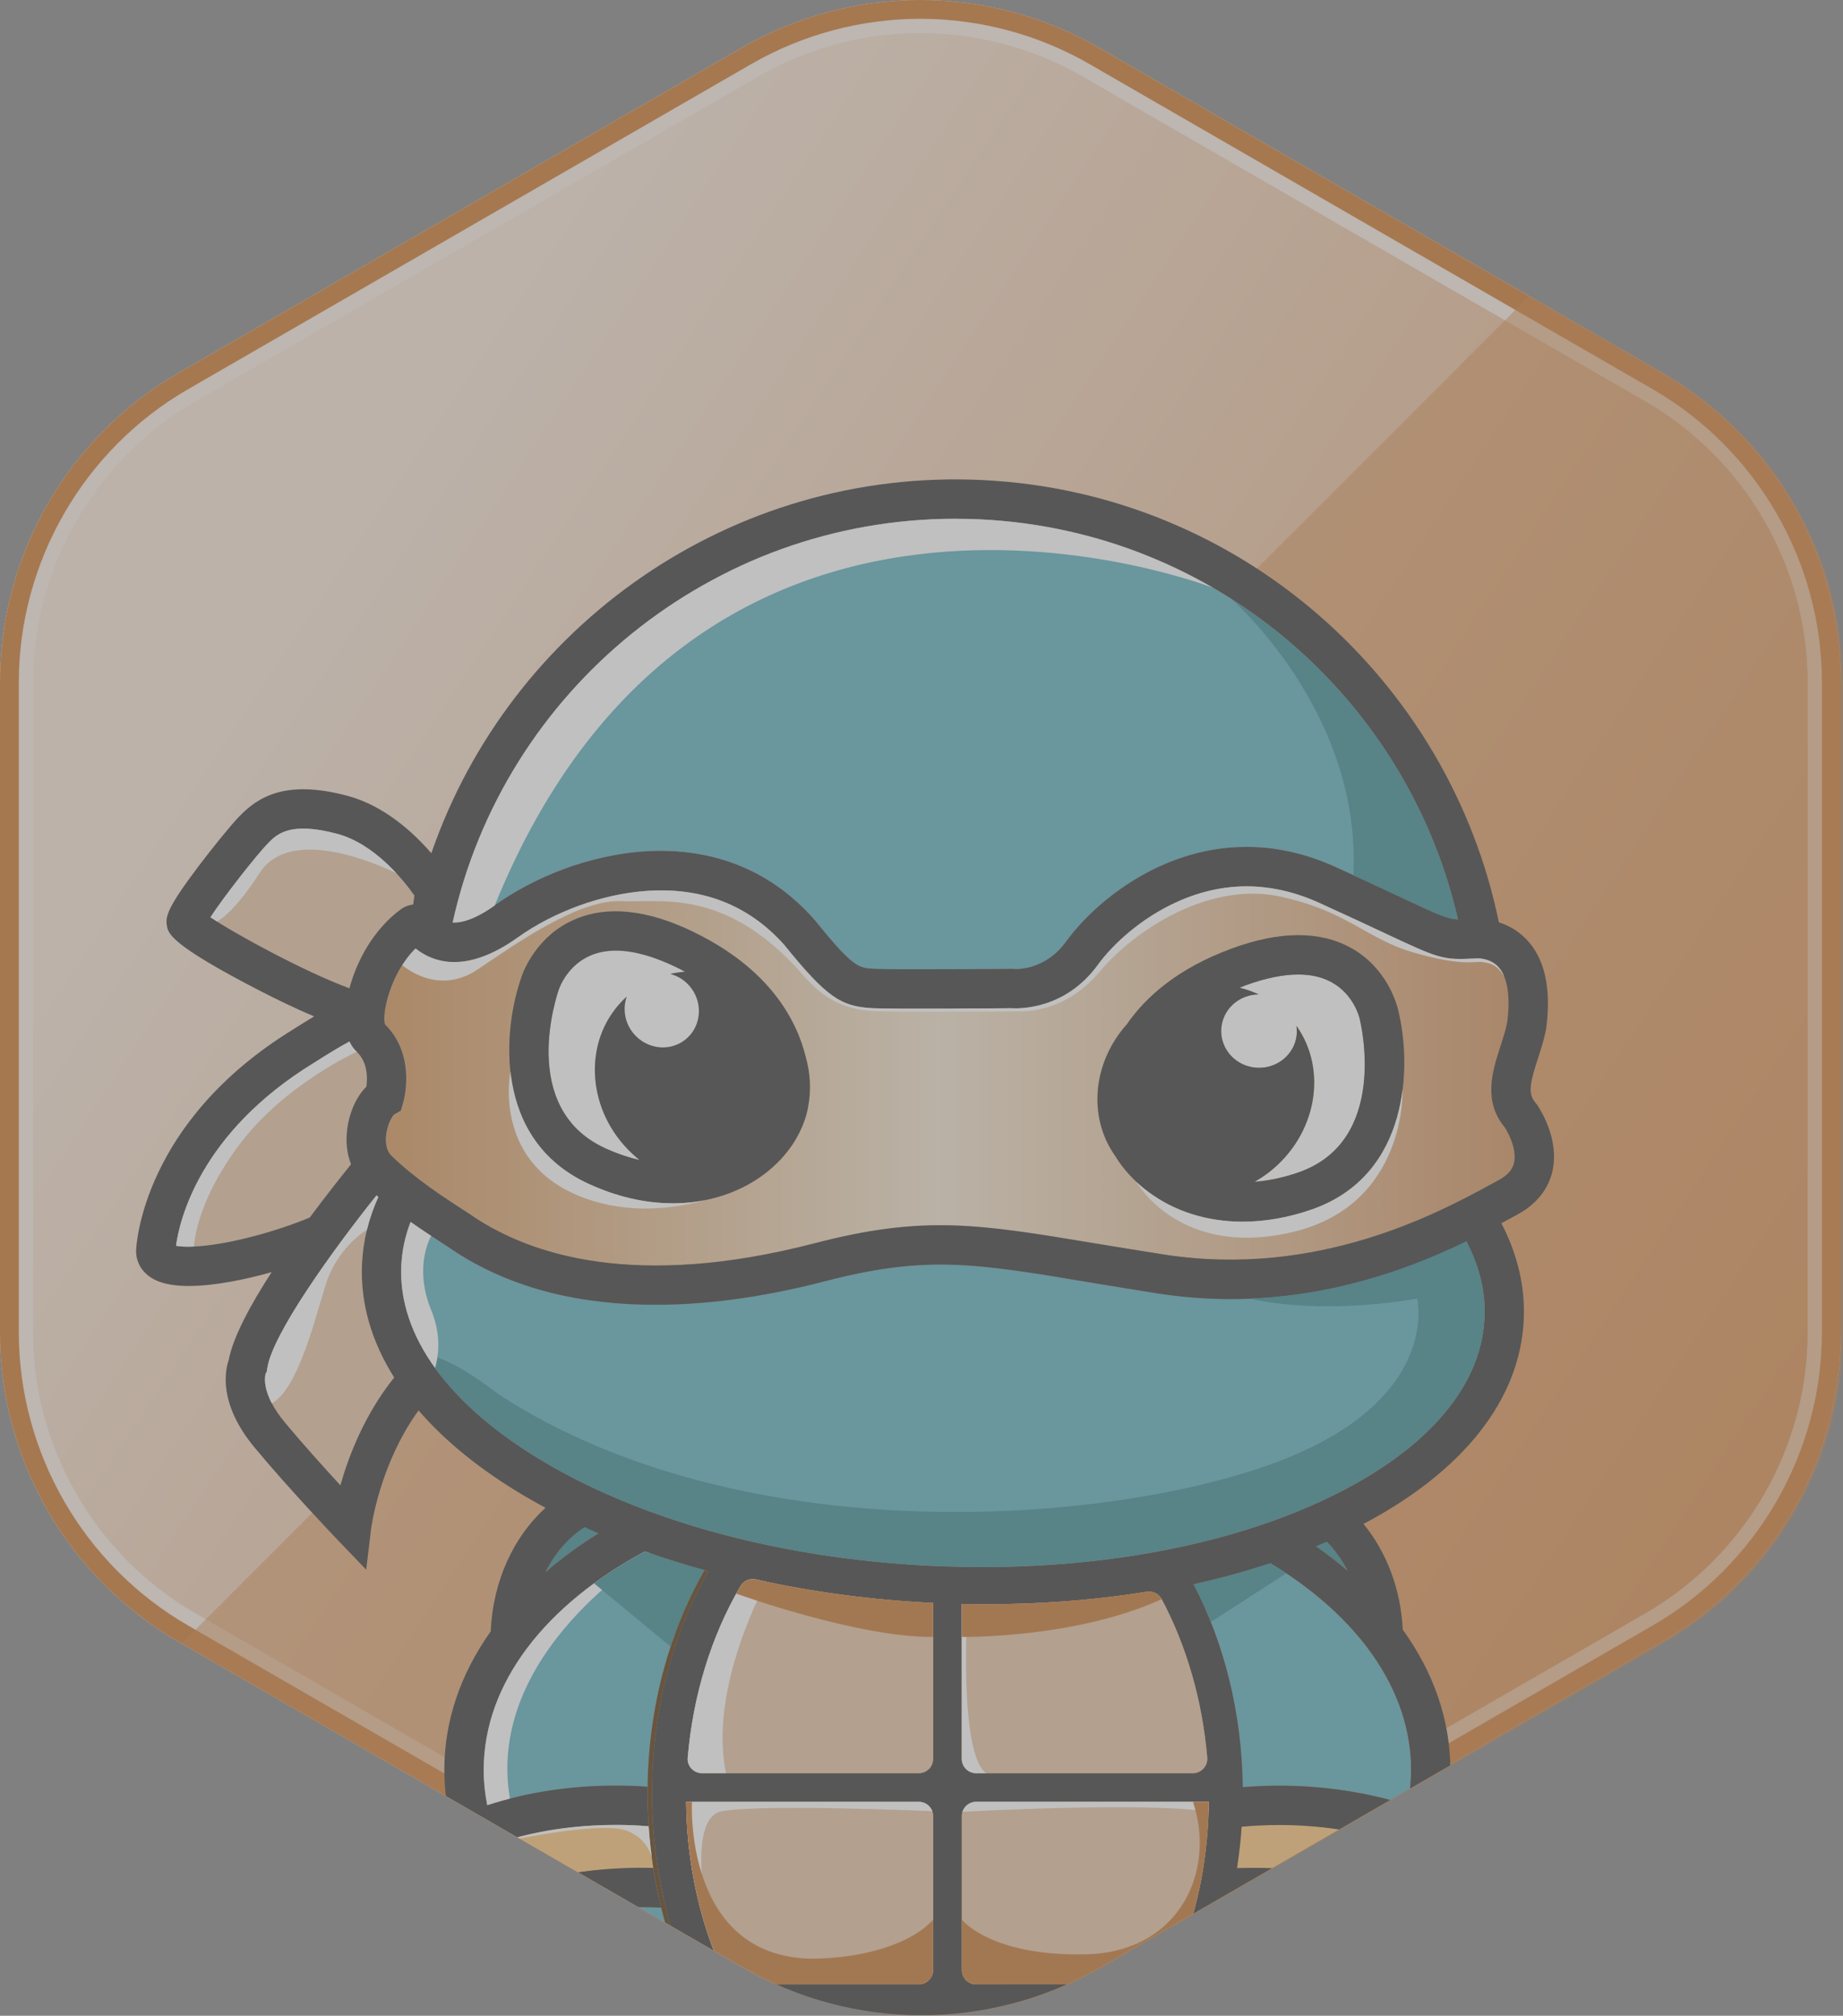 <?xml version="1.0" encoding="UTF-8"?>
<svg id="Layer_13" data-name="Layer 13" xmlns="http://www.w3.org/2000/svg" xmlns:xlink="http://www.w3.org/1999/xlink" viewBox="0 0 391.76 428.53">
  <rect x="0" y="0" width="391.76" height="428.53" fill="#808080" stroke="none"/>
  <defs>
    <style>
      .cls-1 {
        clip-path: url(#clippath);
      }

      .cls-2 {
        fill: none;
      }

      .cls-2, .cls-3, .cls-4, .cls-5, .cls-6, .cls-7, .cls-8, .cls-9, .cls-10, .cls-11, .cls-12, .cls-13, .cls-14, .cls-15, .cls-16, .cls-17, .cls-18, .cls-19, .cls-20, .cls-21, .cls-22 {
        stroke-width: 0px;
      }

      .cls-3 {
        fill: url(#linear-gradient);
      }

      .cls-23 {
        clip-path: url(#clippath-1);
      }

      .cls-24 {
        clip-path: url(#clippath-4);
      }

      .cls-25 {
        clip-path: url(#clippath-3);
      }

      .cls-26 {
        clip-path: url(#clippath-2);
      }

      .cls-27 {
        clip-path: url(#clippath-7);
      }

      .cls-28 {
        clip-path: url(#clippath-8);
      }

      .cls-29 {
        clip-path: url(#clippath-6);
      }

      .cls-30 {
        clip-path: url(#clippath-5);
      }

      .cls-31 {
        clip-path: url(#clippath-9);
      }

      .cls-32 {
        clip-path: url(#clippath-20);
      }

      .cls-33 {
        clip-path: url(#clippath-21);
      }

      .cls-34 {
        clip-path: url(#clippath-23);
      }

      .cls-35 {
        clip-path: url(#clippath-22);
      }

      .cls-36 {
        clip-path: url(#clippath-14);
      }

      .cls-37 {
        clip-path: url(#clippath-13);
      }

      .cls-38 {
        clip-path: url(#clippath-12);
      }

      .cls-39 {
        clip-path: url(#clippath-10);
      }

      .cls-40 {
        clip-path: url(#clippath-15);
      }

      .cls-41 {
        clip-path: url(#clippath-17);
      }

      .cls-42 {
        clip-path: url(#clippath-16);
      }

      .cls-43 {
        clip-path: url(#clippath-19);
      }

      .cls-44 {
        clip-path: url(#clippath-11);
      }

      .cls-45 {
        clip-path: url(#clippath-18);
      }

      .cls-4 {
        fill: #d27e33;
        opacity: .48;
      }

      .cls-46 {
        opacity: .5;
      }

      .cls-5 {
        fill: url(#linear-gradient-2);
      }

      .cls-6 {
        fill: #f7e3d2;
      }

      .cls-7 {
        fill: #f6f7fd;
      }

      .cls-8 {
        fill: #f9ece1;
      }

      .cls-9 {
        fill: #4f2900;
      }

      .cls-10 {
        fill: #2d2d2d;
      }

      .cls-11 {
        fill: #54acbb;
      }

      .cls-12 {
        fill: #ca7324;
      }

      .cls-13 {
        fill: #cb701f;
      }

      .cls-14 {
        fill: #aa5917;
      }

      .cls-15 {
        fill: #af5c17;
      }

      .cls-16 {
        fill: #c37025;
      }

      .cls-17 {
        fill: #2f858e;
      }

      .cls-18 {
        fill: #fec272;
      }

      .cls-19 {
        fill: #fff;
      }

      .cls-20 {
        fill: #eec19c;
      }

      .cls-21 {
        fill: #e5bf9d;
      }

      .cls-22 {
        fill: #fcf1e8;
      }
    </style>
    <linearGradient id="linear-gradient" x1="62.09" y1="125.49" x2="382.7" y2="338.33" gradientUnits="userSpaceOnUse">
      <stop offset=".01" stop-color="#f7e3d2"/>
      <stop offset="1" stop-color="#dd9050"/>
    </linearGradient>
    <clipPath id="clippath">
      <path class="cls-2" d="M391.52,283.34v-138.16c0-27.15-14.48-52.24-38-65.81L233.88,10.29c-23.51-13.58-52.48-13.58-75.99,0L38.24,79.37C14.72,92.95.24,118.04.24,145.19v138.16c0,27.15,14.48,52.24,38,65.81l119.65,69.08c23.51,13.58,52.48,13.58,75.99,0l119.65-69.08c23.51-13.58,38-38.66,38-65.81Z"/>
    </clipPath>
    <linearGradient id="linear-gradient-2" x1="81.7" y1="228.73" x2="321.98" y2="228.73" gradientUnits="userSpaceOnUse">
      <stop offset="0" stop-color="#d5904f"/>
      <stop offset=".49" stop-color="#f3e3cb"/>
      <stop offset="1" stop-color="#d28d53"/>
    </linearGradient>
    <clipPath id="clippath-1">
      <path class="cls-2" d="M105.16,192.49c16.03-11.45,47.31-20.15,67.78,2.83l.13.15c8.36,10.3,9.4,10.35,12.85,10.51,4.94.22,28.8,0,29.04,0h.26s.26.03.26.03c.22.02,6.54.52,11.12-5.81,7.9-10.9,30.06-28.24,57.33-15.84,6.03,2.74,10.62,4.89,13.97,6.46,7.49,3.51,9.58,4.49,12.01,4.66-10.65-46.66-51.31-82.58-101.39-85.05-1.82-.09-3.63-.13-5.44-.13-51.74,0-95.94,36.39-106.87,85.83,3.01.18,6.64-1.97,8.95-3.63Z"/>
    </clipPath>
    <clipPath id="clippath-2">
      <path class="cls-2" d="M318.94,222.49c.59-1.81,1.14-3.52,1.46-5.19.72-5.68.02-9.78-2.02-11.86-1.82-1.85-4.45-1.7-4.47-1.7l-.22.02c-7.05.38-7.74.06-19.34-5.38-3.52-1.65-7.89-3.7-13.87-6.42-10.09-4.59-20.19-4.7-30.03-.33-7.94,3.52-14.02,9.27-17.06,13.47-6.89,9.5-16.57,9.37-18.52,9.24-2.41.02-24.32.22-29.31,0-6.92-.31-9.94-2.46-18.91-13.52-7.59-8.48-17.52-12.31-29.52-11.39-9.3.71-19.43,4.4-27.08,9.87-11.18,7.99-18.23,5.16-21.71,2.34-5.38,5.33-7.14,13.83-6.5,16.12,6.78,6.7,3.97,16.36,3.85,16.78l-.48,1.61-1.41.8c-.45.38-1.58,2.28-1.74,4.78-.06.98,0,2.79,1.09,3.89,4.76,4.76,11.56,9.15,15.21,11.51,1.03.67,1.79,1.16,2.33,1.54,11.99,8.06,34.29,15.56,72.5,5.64,23.21-6.02,34.64-4.12,59.68.04,4.28.71,9.13,1.52,14.47,2.35,32.8,5.13,58.64-8.95,69.68-14.96l1.56-.85c1.84-.99,2.91-2.18,3.26-3.64.67-2.76-1.1-6.26-1.95-7.55-4.69-5.65-2.61-12.04-.94-17.2ZM171.75,235.5c-.03.17-.07.34-.1.51-.03.11-.06.23-.08.34-.14.57-.3,1.14-.49,1.7-.01.04-.02.07-.04.11-.09.26-.19.52-.29.78-.05.12-.09.24-.14.35-.1.25-.21.51-.33.76-.04.08-.07.16-.11.24-2.05,4.37-5.63,8.27-10.33,11.07-4.99,2.97-10.72,4.45-16.76,4.45s-11.96-1.39-17.99-4.16c-20.4-9.39-18.18-32.98-14.15-44.18.36-1.05,3.2-8.57,11.26-12.03,6.92-2.97,15.38-2.09,25.15,2.62,16.38,7.91,22.01,18.88,23.89,26.47,1.06,3.62,1.23,7.39.51,10.96ZM278.73,257.16c-4.95,1.71-9.87,2.56-14.58,2.56-7.44,0-14.35-2.11-19.97-6.26-2.98-2.19-5.39-4.84-7.15-7.72-5.9-8.34-4.7-19.95,2.47-27.95,4-5.79,10.78-11.9,22.33-16.14,10.18-3.73,18.68-3.78,25.28-.14,7.69,4.24,9.77,12,10.03,13.08,2.91,11.54,2.81,35.24-18.42,42.58Z"/>
    </clipPath>
    <clipPath id="clippath-3">
      <path class="cls-2" d="M318.94,222.49c.59-1.81,1.14-3.52,1.46-5.19.72-5.68.02-9.78-2.02-11.86-1.82-1.85-4.45-1.7-4.47-1.7l-.22.02c-7.05.38-7.74.06-19.34-5.38-3.52-1.65-7.89-3.7-13.87-6.42-10.09-4.59-20.19-4.7-30.03-.33-7.94,3.52-14.02,9.27-17.06,13.47-6.89,9.5-16.57,9.37-18.52,9.24-2.41.02-24.32.22-29.31,0-6.92-.31-9.94-2.46-18.91-13.52-7.59-8.48-17.52-12.31-29.52-11.39-9.3.71-19.43,4.4-27.08,9.87-11.18,7.99-18.23,5.16-21.71,2.34-5.38,5.33-7.14,13.83-6.5,16.12,6.78,6.7,3.97,16.36,3.85,16.78l-.48,1.61-1.41.8c-.45.38-1.58,2.28-1.74,4.78-.06.98,0,2.79,1.09,3.89,4.76,4.76,11.56,9.15,15.21,11.51,1.03.67,1.79,1.16,2.33,1.54,11.99,8.06,34.29,15.56,72.5,5.64,23.21-6.02,34.64-4.12,59.68.04,4.28.71,9.13,1.52,14.47,2.35,32.8,5.13,58.64-8.95,69.68-14.96l1.56-.85c1.84-.99,2.91-2.18,3.26-3.64.67-2.76-1.1-6.26-1.95-7.55-4.69-5.65-2.61-12.04-.94-17.2ZM171.75,235.5c-.03.17-.07.34-.1.51-.03.11-.06.23-.08.34-.14.57-.3,1.14-.49,1.7-.01.04-.02.07-.04.11-.09.26-.19.52-.29.78-.05.12-.09.24-.14.35-.1.25-.21.51-.33.76-.04.08-.07.16-.11.24-2.05,4.37-5.63,8.27-10.33,11.07-4.99,2.97-10.72,4.45-16.76,4.45s-11.96-1.39-17.99-4.16c-20.4-9.39-18.18-32.98-14.15-44.18.36-1.05,3.2-8.57,11.26-12.03,6.92-2.97,15.38-2.09,25.15,2.62,16.38,7.91,22.01,18.88,23.89,26.47,1.06,3.62,1.23,7.39.51,10.96ZM278.73,257.16c-4.95,1.71-9.87,2.56-14.58,2.56-7.44,0-14.35-2.11-19.97-6.26-2.98-2.19-5.39-4.84-7.15-7.72-5.9-8.34-4.7-19.95,2.47-27.95,4-5.79,10.78-11.9,22.33-16.14,10.18-3.73,18.68-3.78,25.28-.14,7.69,4.24,9.77,12,10.03,13.08,2.91,11.54,2.81,35.24-18.42,42.58Z"/>
    </clipPath>
    <clipPath id="clippath-4">
      <path class="cls-2" d="M318.94,222.49c.59-1.81,1.14-3.52,1.46-5.19.72-5.68.02-9.78-2.02-11.86-1.82-1.85-4.45-1.7-4.47-1.7l-.22.02c-7.05.38-7.74.06-19.34-5.38-3.52-1.65-7.89-3.7-13.87-6.42-10.09-4.59-20.19-4.7-30.03-.33-7.94,3.52-14.02,9.27-17.06,13.47-6.89,9.5-16.57,9.37-18.52,9.24-2.41.02-24.32.22-29.31,0-6.92-.31-9.94-2.46-18.91-13.52-7.59-8.48-17.52-12.31-29.52-11.39-9.3.71-19.43,4.4-27.08,9.87-11.18,7.99-18.23,5.16-21.71,2.34-5.38,5.33-7.14,13.83-6.5,16.12,6.78,6.7,3.97,16.36,3.85,16.78l-.48,1.61-1.41.8c-.45.38-1.58,2.28-1.74,4.78-.06.98,0,2.79,1.09,3.89,4.76,4.76,11.56,9.15,15.21,11.51,1.03.67,1.79,1.16,2.33,1.54,11.99,8.06,34.29,15.56,72.5,5.64,23.21-6.02,34.64-4.12,59.68.04,4.28.71,9.13,1.52,14.47,2.35,32.8,5.13,58.64-8.95,69.68-14.96l1.56-.85c1.84-.99,2.91-2.18,3.26-3.64.67-2.76-1.1-6.26-1.95-7.55-4.69-5.65-2.61-12.04-.94-17.2ZM171.75,235.5c-.03.17-.07.34-.1.51-.03.11-.06.23-.08.34-.14.57-.3,1.14-.49,1.7-.01.04-.02.07-.04.11-.09.26-.19.52-.29.78-.05.12-.09.24-.14.35-.1.25-.21.51-.33.76-.04.08-.07.16-.11.24-2.05,4.37-5.63,8.27-10.33,11.07-4.99,2.97-10.72,4.45-16.76,4.45s-11.96-1.39-17.99-4.16c-20.4-9.39-18.18-32.98-14.15-44.18.36-1.05,3.2-8.57,11.26-12.03,6.92-2.97,15.38-2.09,25.15,2.62,16.38,7.91,22.01,18.88,23.89,26.47,1.06,3.62,1.23,7.39.51,10.96ZM278.73,257.16c-4.95,1.71-9.87,2.56-14.58,2.56-7.44,0-14.35-2.11-19.97-6.26-2.98-2.19-5.39-4.84-7.15-7.72-5.9-8.34-4.7-19.95,2.47-27.95,4-5.79,10.78-11.9,22.33-16.14,10.18-3.73,18.68-3.78,25.28-.14,7.69,4.24,9.77,12,10.03,13.08,2.91,11.54,2.81,35.24-18.42,42.58Z"/>
    </clipPath>
    <clipPath id="clippath-5">
      <path class="cls-2" d="M105.16,192.49c16.03-11.45,47.31-20.15,67.78,2.83l.13.15c8.36,10.3,9.4,10.35,12.85,10.51,4.94.22,28.8,0,29.04,0h.26s.26.03.26.03c.22.02,6.54.52,11.12-5.81,7.9-10.9,30.06-28.24,57.33-15.84,6.03,2.74,10.62,4.89,13.97,6.46,7.49,3.51,9.58,4.49,12.01,4.66-10.65-46.66-51.31-82.58-101.39-85.05-1.82-.09-3.63-.13-5.44-.13-51.74,0-95.94,36.39-106.87,85.83,3.01.18,6.64-1.97,8.95-3.63Z"/>
    </clipPath>
    <clipPath id="clippath-6">
      <path class="cls-2" d="M246.04,274.95c-5.38-.84-10.25-1.65-14.55-2.37-24.55-4.08-34.72-5.77-56.21-.19-10.54,2.74-23.12,4.98-35.99,4.98-14.94,0-30.29-3.02-43.34-11.81l-.1-.07c-.38-.27-1.16-.77-2.06-1.36-1.69-1.09-4-2.59-6.52-4.37-1.15,3.01-1.81,6.08-1.97,9.21-.74,15.03,10.17,29.96,30.71,42.02,21.38,12.56,50.34,20.32,81.54,21.86,31.2,1.53,60.79-3.35,83.3-13.74,21.63-9.99,33.95-23.77,34.69-38.81.27-5.51-1.02-11-3.84-16.4-14.27,6.92-37.45,15.45-65.67,11.03Z"/>
    </clipPath>
    <clipPath id="clippath-7">
      <path class="cls-2" d="M246.04,274.95c-5.38-.84-10.25-1.65-14.55-2.37-24.55-4.08-34.72-5.77-56.21-.19-10.54,2.74-23.12,4.98-35.99,4.98-14.94,0-30.29-3.02-43.34-11.81l-.1-.07c-.38-.27-1.16-.77-2.06-1.36-1.69-1.09-4-2.59-6.52-4.37-1.15,3.01-1.81,6.08-1.97,9.21-.74,15.03,10.17,29.96,30.71,42.02,21.38,12.56,50.34,20.32,81.54,21.86,31.2,1.53,60.79-3.35,83.3-13.74,21.63-9.99,33.95-23.77,34.69-38.81.27-5.51-1.02-11-3.84-16.4-14.27,6.92-37.45,15.45-65.67,11.03Z"/>
    </clipPath>
    <clipPath id="clippath-8">
      <path class="cls-2" d="M160.69,335.78c-.22-.05-.45-.07-.67-.07-1.07,0-2.08.56-2.64,1.52-6.21,10.61-10.08,23.23-11.2,36.49-.07.83.21,1.63.78,2.25.59.64,1.39.99,2.26.99h46.09c1.68,0,3.04-1.36,3.04-3.04v-33.16c-.06,0-.12,0-.19,0-12.86-.63-25.48-2.31-37.49-4.98Z"/>
    </clipPath>
    <clipPath id="clippath-9">
      <path class="cls-2" d="M195.32,421.86c1.68,0,3.04-1.36,3.04-3.04v-32.72c0-1.68-1.36-3.04-3.04-3.04h-49.47c.13,11.25,2.15,22.02,6.01,32.02,1.57,4.06,5.56,6.79,9.93,6.79h33.53Z"/>
    </clipPath>
    <clipPath id="clippath-10">
      <path class="cls-2" d="M160.69,335.78c-.22-.05-.45-.07-.67-.07-1.07,0-2.08.56-2.64,1.52-6.21,10.61-10.08,23.23-11.2,36.49-.07.83.21,1.63.78,2.25.59.64,1.39.99,2.26.99h46.09c1.68,0,3.04-1.36,3.04-3.04v-33.16c-.06,0-.12,0-.19,0-12.86-.63-25.48-2.31-37.49-4.98Z"/>
    </clipPath>
    <clipPath id="clippath-11">
      <path class="cls-2" d="M195.32,421.86c1.68,0,3.04-1.36,3.04-3.04v-32.72c0-1.68-1.36-3.04-3.04-3.04h-49.47c.13,11.25,2.15,22.02,6.01,32.02,1.57,4.06,5.56,6.79,9.93,6.79h33.53Z"/>
    </clipPath>
    <clipPath id="clippath-12">
      <path class="cls-2" d="M255.81,375.99c.59-.65.88-1.49.8-2.37-1.03-12.05-4.37-23.69-9.67-33.65-.61-1.15-1.89-1.79-3.18-1.58-12.6,2.02-25.81,2.89-39.32,2.59v32.94c0,1.68,1.36,3.04,3.04,3.04h46.09c.86,0,1.65-.35,2.23-.98Z"/>
    </clipPath>
    <clipPath id="clippath-13">
      <path class="cls-2" d="M241.01,421.86c4.37,0,8.36-2.73,9.93-6.79,3.86-9.99,5.89-20.76,6.02-32.02h-49.47c-1.68,0-3.04,1.36-3.04,3.04v32.72c0,1.68,1.36,3.04,3.04,3.04h33.52Z"/>
    </clipPath>
    <clipPath id="clippath-14">
      <path class="cls-2" d="M241.01,421.86c4.37,0,8.36-2.73,9.93-6.79,3.86-9.99,5.89-20.76,6.02-32.02h-49.47c-1.68,0-3.04,1.36-3.04,3.04v32.72c0,1.68,1.36,3.04,3.04,3.04h33.52Z"/>
    </clipPath>
    <clipPath id="clippath-15">
      <path class="cls-2" d="M255.81,375.99c.59-.65.88-1.49.8-2.37-1.03-12.05-4.37-23.69-9.67-33.65-.61-1.15-1.89-1.79-3.18-1.58-12.6,2.02-25.81,2.89-39.32,2.59v32.94c0,1.68,1.36,3.04,3.04,3.04h46.09c.86,0,1.65-.35,2.23-.98Z"/>
    </clipPath>
    <clipPath id="clippath-16">
      <path class="cls-2" d="M270.04,332.33c-5.21,1.73-10.66,3.23-16.31,4.48,6.43,12.4,10.24,27.2,10.44,43.11,2.55-.21,5.13-.31,7.75-.31,9.54,0,18.87,1.43,27.27,4.15.49-2.47.74-4.96.74-7.47,0-17.22-11.47-32.81-29.89-43.96Z"/>
    </clipPath>
    <clipPath id="clippath-17">
      <path class="cls-2" d="M85.18,193.33s0,0,0,0c.81-.6,1.73-.94,2.67-1.05.1-.73.19-1.37.25-1.89-2.09-2.98-8.32-10.97-16.44-13.13-10.16-2.7-12.86.12-14.84,2.18-2.55,2.67-9.36,11.36-12.08,15.56,5.46,3.66,20.23,11.68,29.56,15.1,1.57-5.9,5.16-12.53,10.89-16.77Z"/>
    </clipPath>
    <clipPath id="clippath-18">
      <path class="cls-2" d="M73.82,239.93c.49-3.62,2.01-6.89,4.06-8.91.24-1.74.35-5.15-2.04-7.41-.65-.6-1.16-1.33-1.56-2.19-1.98,1.06-4.41,2.52-7.48,4.49l-.07.04c-24.46,14.99-28.62,33.74-29.31,38.89,2.12.42,7.64.34,16.82-2.11,4.08-1.09,8.06-2.44,11.6-3.89,3.31-4.47,6.46-8.46,8.78-11.32-.89-2.23-1.18-4.81-.8-7.59Z"/>
    </clipPath>
    <clipPath id="clippath-19">
      <path class="cls-2" d="M76.96,268.58c.24-4.85,1.4-9.56,3.46-14.1-.13-.11-.26-.23-.39-.34-9.82,12.29-22.14,29.6-23.21,36.71l-.13.83-.21.32c-.19.67-.94,4.38,4.09,10.44,3.84,4.62,8.35,9.62,11.78,13.34,1.76-6.24,5.15-15.05,11.43-22.9-4.88-7.75-7.24-15.95-6.83-24.29Z"/>
    </clipPath>
    <clipPath id="clippath-20">
      <path class="cls-2" d="M137.07,329.84c-20.96,11.26-34.25,27.9-34.25,46.45,0,2.52.26,5.01.75,7.48,8.4-2.73,17.73-4.16,27.3-4.16,2.28,0,4.54.08,6.78.24.23-17.19,4.68-33.08,12.07-46.04-4.34-1.19-8.56-2.52-12.65-3.97Z"/>
    </clipPath>
    <clipPath id="clippath-21">
      <path class="cls-2" d="M137.07,329.84c-20.96,11.26-34.25,27.9-34.25,46.45,0,2.52.26,5.01.75,7.48,8.4-2.73,17.73-4.16,27.3-4.16,2.28,0,4.54.08,6.78.24.23-17.19,4.68-33.08,12.07-46.04-4.34-1.19-8.56-2.52-12.65-3.97Z"/>
    </clipPath>
    <clipPath id="clippath-22">
      <path class="cls-2" d="M136.36,405.46c-6.7,0-13.32.78-19.46,2.27,1.15,1.19,2.36,2.36,3.64,3.51,6.37,5.68,14.77,8.81,23.64,8.81h1.21c-1.99-4.63-3.6-9.47-4.83-14.48-1.39-.07-2.79-.11-4.2-.11Z"/>
    </clipPath>
    <clipPath id="clippath-23">
      <path class="cls-2" d="M130.88,387.97c-8.75,0-17.25,1.3-24.85,3.79,1.28,3.03,2.94,6,4.97,8.89,7.87-2.33,16.57-3.56,25.36-3.56.84,0,1.68.01,2.51.03-.45-2.92-.78-5.88-.98-8.87-2.31-.19-4.65-.29-7.01-.29Z"/>
    </clipPath>
  </defs>
  <g class="cls-46">
    <g>
      <g>
        <g>
          <path class="cls-3" d="M195.64,424.8c-12.71,0-25.24-3.36-36.25-9.71l-119.64-69.08c-22.36-12.91-36.25-36.97-36.25-62.79v-138.15c0-25.82,13.89-49.88,36.25-62.79L159.39,13.21c11.01-6.35,23.54-9.71,36.25-9.71s25.24,3.36,36.25,9.71l119.64,69.08c22.36,12.91,36.25,36.97,36.25,62.79v138.15c0,25.82-13.89,49.88-36.25,62.79l-119.64,69.08c-11.01,6.35-23.54,9.71-36.25,9.71Z"/>
          <path class="cls-7" d="M195.64,7c12.1,0,24.02,3.2,34.5,9.24l119.64,69.08c21.28,12.29,34.5,35.18,34.5,59.76v138.15c0,24.57-13.22,47.47-34.5,59.76l-119.64,69.08c-10.47,6.05-22.4,9.24-34.5,9.24s-24.03-3.2-34.5-9.24l-119.64-69.08c-21.28-12.29-34.5-35.18-34.5-59.76v-138.15c0-24.57,13.22-47.47,34.5-59.76L161.14,16.24c10.47-6.05,22.4-9.24,34.5-9.24M195.64,0c-13.12,0-26.24,3.39-38,10.18L38,79.26C14.49,92.83,0,117.92,0,145.08v138.15c0,27.15,14.49,52.24,38,65.82l119.64,69.08c11.76,6.79,24.88,10.18,38,10.18s26.24-3.39,38-10.18l119.64-69.08c23.51-13.58,38-38.67,38-65.82v-138.15c0-27.15-14.49-52.24-38-65.82L233.64,10.18c-11.76-6.79-24.88-10.18-38-10.18h0Z"/>
          <path class="cls-13" d="M195.64,4c12.62,0,25.07,3.34,36,9.65l119.64,69.08c22.21,12.82,36,36.71,36,62.35v138.15c0,25.64-13.79,49.53-36,62.35l-119.64,69.08c-10.93,6.31-23.38,9.65-36,9.65s-25.07-3.34-36-9.65l-119.64-69.08c-22.21-12.82-36-36.71-36-62.35v-138.15c0-25.64,13.79-49.53,36-62.35L159.64,13.65c10.93-6.31,23.38-9.65,36-9.65M195.64,0C182.52,0,169.4,3.39,157.64,10.18L38,79.26C14.49,92.83,0,117.92,0,145.08v138.15c0,27.15,14.49,52.24,38,65.82l119.64,69.08c11.76,6.79,24.88,10.18,38,10.18s26.24-3.39,38-10.18l119.64-69.08c23.51-13.58,38-38.67,38-65.82v-138.15c0-27.15-14.49-52.24-38-65.82L233.64,10.18C221.89,3.39,208.76,0,195.64,0h0Z"/>
        </g>
        <g>
          <circle class="cls-22" cx="194.12" cy="208.47" r="102.87"/>
          <circle class="cls-12" cx="197.16" cy="215.3" r="102.87"/>
          <path class="cls-15" d="M286.51,164.27c-18.64-26.29-49.31-43.44-83.99-43.44-56.82,0-102.87,46.06-102.87,102.87,0,18.56,4.91,35.96,13.51,51-11.89-16.78-18.88-37.28-18.88-59.4,0-56.82,46.06-102.87,102.88-102.87,38.24,0,71.61,20.87,89.34,51.84Z"/>
          <circle class="cls-6" cx="197.16" cy="215.3" r="79.08"/>
          <path class="cls-14" d="M124.08,245.55c14.17,21.31,38.39,35.35,65.89,35.35,43.68,0,79.08-35.4,79.08-79.07,0-10.72-2.13-20.93-6-30.26,8.34,12.53,13.2,27.57,13.2,43.76,0,43.67-35.41,79.08-79.09,79.08-32.97,0-61.21-20.17-73.09-48.85Z"/>
          <path class="cls-20" d="M270.25,185.07c-14.17-21.31-38.39-35.35-65.89-35.35-43.68,0-79.08,35.4-79.08,79.07,0,10.72,2.13,20.93,6,30.26-8.34-12.53-13.2-27.57-13.2-43.76,0-43.67,35.41-79.08,79.09-79.08,32.97,0,61.21,20.17,73.09,48.85Z"/>
        </g>
        <g>
          <path class="cls-8" d="M195.64,7c12.1,0,24.02,3.2,34.5,9.24l119.64,69.08c21.28,12.29,34.5,35.18,34.5,59.76v138.15c0,24.57-13.22,47.47-34.5,59.76l-119.64,69.08c-10.47,6.05-22.4,9.24-34.5,9.24s-24.03-3.2-34.5-9.24l-119.64-69.08c-21.28-12.29-34.5-35.18-34.5-59.76v-138.15c0-24.57,13.22-47.47,34.5-59.76L161.14,16.24c10.47-6.05,22.4-9.24,34.5-9.24M195.64,0C182.52,0,169.4,3.39,157.64,10.18L38,79.26C14.49,92.83,0,117.92,0,145.08v138.15C0,310.38,14.49,335.47,38,349.04l119.64,69.08c11.76,6.79,24.88,10.18,38,10.18s26.24-3.39,38-10.18l119.64-69.08c23.51-13.58,38-38.67,38-65.82v-138.15c0-27.15-14.49-52.24-38-65.82L233.64,10.18C221.89,3.39,208.76,0,195.64,0h0Z"/>
          <path class="cls-13" d="M195.64,4c12.62,0,25.07,3.34,36,9.65l119.64,69.08c22.21,12.82,36,36.71,36,62.35v138.15c0,25.64-13.79,49.53-36,62.35l-119.64,69.08c-10.93,6.31-23.38,9.65-36,9.65s-25.07-3.34-36-9.65l-119.64-69.08c-22.21-12.82-36-36.71-36-62.35v-138.15c0-25.64,13.79-49.53,36-62.35L159.64,13.65c10.93-6.31,23.38-9.65,36-9.65M195.64,0C182.52,0,169.4,3.39,157.64,10.18L38,79.26C14.49,92.83,0,117.92,0,145.08v138.15C0,310.38,14.49,335.47,38,349.04l119.64,69.08c11.76,6.79,24.88,10.18,38,10.18s26.24-3.39,38-10.18l119.64-69.08c23.51-13.58,38-38.67,38-65.82v-138.15c0-27.15-14.49-52.24-38-65.82L233.64,10.18C221.88,3.39,208.76,0,195.64,0h0Z"/>
        </g>
      </g>
      <path class="cls-4" d="M391.76,145.31v138.15c0,27.15-14.49,52.24-38,65.82l-119.65,69.07c-11.75,6.79-24.88,10.18-38,10.18s-26.24-3.39-38-10.18l-119.48-68.97L325.08,62.93l28.68,16.56c23.51,13.57,38,38.66,38,65.82Z"/>
    </g>
    <g class="cls-1">
      <g>
        <path class="cls-17" d="M115.93,334.23c3.19-2.74,6.71-5.35,10.55-7.81.24-.15.49-.29.73-.44-1-.43-1.98-.87-2.96-1.31-3.41,2.17-6.29,5.49-8.33,9.56Z"/>
        <path class="cls-17" d="M282.04,327.75c-.76.33-1.53.67-2.31.99,2.38,1.66,4.61,3.39,6.71,5.17-1.21-2.33-2.7-4.41-4.4-6.16Z"/>
        <path class="cls-11" d="M136.36,405.46c-6.7,0-13.32.78-19.46,2.27,1.15,1.19,2.36,2.36,3.64,3.51,6.37,5.68,14.77,8.81,23.64,8.81h1.21c-1.99-4.63-3.6-9.47-4.83-14.48-1.39-.07-2.79-.11-4.2-.11Z"/>
        <path class="cls-11" d="M261.26,405.63c-1.23,4.98-2.84,9.81-4.82,14.41h2.15c8.87,0,17.27-3.13,23.64-8.81,1.29-1.15,2.5-2.32,3.65-3.51-6.15-1.49-12.75-2.26-19.43-2.26-1.74,0-3.47.07-5.19.17Z"/>
        <path class="cls-11" d="M137.07,329.84c-20.96,11.26-34.25,27.9-34.25,46.45,0,2.52.26,5.01.75,7.48,8.4-2.73,17.73-4.16,27.3-4.16,2.28,0,4.54.08,6.78.24.23-17.19,4.68-33.08,12.07-46.04-4.34-1.19-8.56-2.52-12.65-3.97Z"/>
        <path class="cls-11" d="M270.04,332.33c-5.21,1.73-10.66,3.23-16.31,4.48,6.43,12.4,10.24,27.2,10.44,43.11,2.55-.21,5.13-.31,7.75-.31,9.54,0,18.87,1.43,27.27,4.15.49-2.47.74-4.96.74-7.47,0-17.22-11.47-32.81-29.89-43.96Z"/>
        <path class="cls-18" d="M130.88,387.97c-8.75,0-17.25,1.3-24.85,3.79,1.28,3.03,2.94,6,4.97,8.89,7.87-2.33,16.57-3.56,25.36-3.56.84,0,1.68.01,2.51.03-.45-2.92-.78-5.88-.98-8.87-2.31-.19-4.65-.29-7.01-.29Z"/>
        <path class="cls-18" d="M263.94,388.35c-.2,2.97-.53,5.91-.98,8.81,1.16-.04,2.32-.07,3.49-.07,8.77,0,17.45,1.22,25.33,3.55,2.03-2.89,3.69-5.86,4.97-8.89-7.59-2.48-16.09-3.78-24.81-3.78-2.68,0-5.35.13-7.99.37Z"/>
        <path class="cls-9" d="M138.61,381.23c0-17.61,4.44-33.92,11.95-47.19-.28-.08-.56-.16-.84-.23-7.4,12.96-11.84,28.85-12.07,46.04,0,.46-.01.92-.01,1.38,0,2.36.09,4.7.25,7.03.2,2.99.53,5.95.98,8.87.44,2.86,1.01,5.67,1.69,8.45,1.23,5,2.85,9.85,4.83,14.48.9,2.09,1.86,4.13,2.9,6.13l1.17,2.24h.97l-1.17-2.24c-6.97-13.3-10.66-28.84-10.66-44.94Z"/>
        <path class="cls-21" d="M85.18,193.33s0,0,0,0c.81-.6,1.73-.94,2.67-1.05.1-.73.19-1.37.25-1.89-2.09-2.98-8.32-10.97-16.44-13.13-10.16-2.7-12.86.12-14.84,2.18-2.55,2.67-9.36,11.36-12.08,15.56,5.46,3.66,20.23,11.68,29.56,15.1,1.57-5.9,5.16-12.53,10.89-16.77Z"/>
        <path class="cls-21" d="M73.82,239.93c.49-3.62,2.01-6.89,4.06-8.91.24-1.74.35-5.15-2.04-7.41-.65-.6-1.16-1.33-1.56-2.19-1.98,1.06-4.41,2.52-7.48,4.49l-.07.04c-24.46,14.99-28.62,33.74-29.31,38.89,2.12.42,7.64.34,16.82-2.11,4.08-1.09,8.06-2.44,11.6-3.89,3.31-4.47,6.46-8.46,8.78-11.32-.89-2.23-1.18-4.81-.8-7.59Z"/>
        <path class="cls-21" d="M76.96,268.58c.24-4.85,1.4-9.56,3.46-14.1-.13-.11-.26-.23-.39-.34-9.82,12.29-22.14,29.6-23.21,36.71l-.13.83-.21.32c-.19.67-.94,4.38,4.09,10.44,3.84,4.62,8.35,9.62,11.78,13.34,1.76-6.24,5.15-15.05,11.43-22.9-4.88-7.75-7.24-15.95-6.83-24.29Z"/>
        <path class="cls-11" d="M105.16,192.49c16.03-11.45,47.31-20.15,67.78,2.83l.13.15c8.36,10.3,9.4,10.35,12.85,10.51,4.94.22,28.8,0,29.04,0h.26s.26.03.26.03c.22.02,6.54.52,11.12-5.81,7.9-10.9,30.06-28.24,57.33-15.84,6.03,2.74,10.62,4.89,13.97,6.46,7.49,3.51,9.58,4.49,12.01,4.66-10.65-46.66-51.31-82.58-101.39-85.05-1.82-.09-3.63-.13-5.44-.13-51.74,0-95.94,36.39-106.87,85.83,3.01.18,6.64-1.97,8.95-3.63Z"/>
        <path class="cls-11" d="M246.04,274.95c-5.38-.84-10.25-1.65-14.55-2.37-24.55-4.08-34.72-5.77-56.21-.19-10.54,2.74-23.12,4.98-35.99,4.98-14.94,0-30.29-3.02-43.34-11.81l-.1-.07c-.38-.27-1.16-.77-2.06-1.36-1.69-1.09-4-2.59-6.52-4.37-1.15,3.01-1.81,6.08-1.97,9.21-.74,15.03,10.17,29.96,30.71,42.02,21.38,12.56,50.34,20.32,81.54,21.86,31.2,1.53,60.79-3.35,83.3-13.74,21.63-9.99,33.95-23.77,34.69-38.81.27-5.51-1.02-11-3.84-16.4-14.27,6.92-37.45,15.45-65.67,11.03Z"/>
        <path class="cls-5" d="M318.94,222.49c.59-1.81,1.14-3.52,1.46-5.19.72-5.68.02-9.78-2.02-11.86-1.82-1.85-4.45-1.7-4.47-1.7l-.22.02c-7.05.38-7.74.06-19.34-5.38-3.52-1.65-7.89-3.7-13.87-6.42-10.09-4.59-20.19-4.7-30.03-.33-7.94,3.52-14.02,9.27-17.06,13.47-6.89,9.5-16.57,9.37-18.52,9.24-2.41.02-24.32.22-29.31,0-6.92-.31-9.94-2.46-18.91-13.52-7.59-8.48-17.52-12.31-29.52-11.39-9.3.71-19.43,4.4-27.08,9.87-11.18,7.99-18.23,5.16-21.71,2.34-5.38,5.33-7.14,13.83-6.5,16.12,6.78,6.7,3.97,16.36,3.85,16.78l-.48,1.61-1.41.8c-.45.38-1.58,2.28-1.74,4.78-.06.98,0,2.79,1.09,3.89,4.76,4.76,11.56,9.15,15.21,11.51,1.03.67,1.79,1.16,2.33,1.54,11.99,8.06,34.29,15.56,72.5,5.64,23.21-6.02,34.64-4.12,59.68.04,4.28.71,9.13,1.52,14.47,2.35,32.8,5.13,58.64-8.95,69.68-14.96l1.56-.85c1.84-.99,2.91-2.18,3.26-3.64.67-2.76-1.1-6.26-1.95-7.55-4.69-5.65-2.61-12.04-.94-17.2ZM171.75,235.5c-.03.17-.07.34-.1.51-.03.11-.06.23-.08.34-.14.57-.3,1.14-.49,1.7-.01.04-.02.07-.04.11-.09.26-.19.52-.29.78-.05.12-.09.24-.14.35-.1.25-.21.51-.33.76-.04.08-.07.16-.11.24-2.05,4.37-5.63,8.27-10.33,11.07-4.99,2.97-10.72,4.45-16.76,4.45s-11.96-1.39-17.99-4.16c-20.4-9.39-18.18-32.98-14.15-44.18.36-1.05,3.2-8.57,11.26-12.03,6.92-2.97,15.38-2.09,25.15,2.62,16.38,7.91,22.01,18.88,23.89,26.47,1.06,3.62,1.23,7.39.51,10.96ZM278.73,257.16c-4.95,1.71-9.87,2.56-14.58,2.56-7.44,0-14.35-2.11-19.97-6.26-2.98-2.19-5.39-4.84-7.15-7.72-5.9-8.34-4.7-19.95,2.47-27.95,4-5.79,10.78-11.9,22.33-16.14,10.18-3.73,18.68-3.78,25.28-.14,7.69,4.24,9.77,12,10.03,13.08,2.91,11.54,2.81,35.24-18.42,42.58Z"/>
        <path class="cls-10" d="M326.65,234.76l-.26-.33c-1.67-1.94-1.16-4.22.51-9.35.66-2.02,1.33-4.11,1.75-6.35l.04-.23c1.09-8.5-.36-14.86-4.33-18.91-1.84-1.88-3.89-2.92-5.75-3.51-10.57-51.42-54.89-91.32-109.68-94.02-53.53-2.63-100.58,31.05-117.24,79.33-3.83-4.43-10.03-10.13-17.88-12.22-13.17-3.51-19.04.3-23.04,4.49-1.72,1.79-5.51,6.44-8.63,10.58-6.7,8.88-6.99,10.68-6.66,12.59.27,1.58.68,3.96,19.71,13.77,3.57,1.84,7.64,3.82,11.59,5.48-1.37.82-2.85,1.73-4.45,2.76-32.02,19.64-33.36,45.89-33.4,47v.12s0,.12,0,.12c.06,2.64,1.57,4.85,4.15,6.07,1.88.89,4.35,1.24,7.06,1.24,5.7,0,12.43-1.53,16.76-2.71.29-.08.57-.16.85-.24-4.5,6.95-8.21,13.8-9.12,18.65-.8,2.29-2.26,9.33,5.51,18.67,7.53,9.06,17.19,19.14,17.59,19.57l6.11,6.37,1.06-8.77c.02-.15,1.74-13.58,10.07-25.09,5.7,6.62,13.36,12.82,22.82,18.37,1.36.8,2.76,1.58,4.17,2.34-6.73,6.08-11.21,15.55-11.64,26.26-6.46,9.08-9.87,19.08-9.87,29.46,0,3.54.41,7.03,1.19,10.46l-.15.06.95,3.02.22.69c.06.21.14.41.21.61.16.5.33.99.51,1.49.1.29.22.57.33.85.18.48.36.95.56,1.42.15.37.33.73.49,1.1.17.38.34.77.52,1.15.36.75.74,1.5,1.13,2.25.04.08.08.15.12.23.36.66.73,1.32,1.12,1.98.06.1.12.19.17.29.39.65.79,1.3,1.21,1.94.05.08.11.16.16.25.46.7.95,1.4,1.44,2.09.2.27.41.55.61.82.29.38.56.77.86,1.15l.18.22,1.66,2.11.07-.02c2.08,2.42,4.4,4.77,6.94,7.04,7.91,7.05,18.28,10.93,29.21,10.93h5.29l-1.17-2.24c-1.04-1.99-2.01-4.04-2.9-6.13h-1.21c-8.87,0-17.27-3.13-23.64-8.81-1.29-1.15-2.49-2.32-3.64-3.51,6.15-1.49,12.76-2.27,19.46-2.27,1.41,0,2.81.05,4.2.11-.68-2.77-1.25-5.59-1.69-8.45-.83-.02-1.67-.03-2.51-.03-8.79,0-17.49,1.23-25.36,3.56-2.03-2.89-3.69-5.86-4.97-8.89,7.59-2.49,16.1-3.79,24.85-3.79,2.36,0,4.7.1,7.01.29-.16-2.33-.25-4.67-.25-7.03,0-.46,0-.92.01-1.38-2.24-.16-4.5-.24-6.78-.24-9.57,0-18.91,1.43-27.3,4.16-.49-2.47-.75-4.97-.75-7.48,0-18.54,13.29-35.19,34.25-46.45,4.09,1.45,8.31,2.78,12.65,3.97.28.08.56.16.84.23-7.51,13.27-11.95,29.57-11.95,47.19,0,16.1,3.68,31.64,10.66,44.94l1.17,2.24h108.14c10.93,0,21.3-3.88,29.21-10.93,2.55-2.27,4.87-4.63,6.95-7.06l.06.02,1.56-1.99.27-.35c.12-.16.24-.32.36-.47.26-.34.52-.68.78-1.02.11-.16.22-.31.34-.47.27-.37.54-.75.8-1.13.15-.22.29-.44.44-.66.21-.31.43-.63.63-.95.35-.54.69-1.09,1.02-1.64.02-.04.05-.08.07-.12.41-.7.81-1.39,1.19-2.1.02-.04.04-.08.06-.12,1.55-2.89,2.8-5.84,3.75-8.85.01-.03.02-.06.03-.09v-.03s.2-.59.2-.59l.97-3.09-.15-.06c.78-3.43,1.18-6.91,1.18-10.44,0-10.51-3.49-20.62-10.11-29.8-.42-8.73-3.53-16.61-8.35-22.48,21.19-11.18,33.23-26.39,34.06-43.28.35-7.02-1.26-13.93-4.75-20.64.65-.35,1.28-.69,1.86-1.01l1.53-.83c5.01-2.7,6.81-6.44,7.44-9.1,1.66-7.01-2.82-13.65-3.33-14.39ZM203.08,110.28c1.8,0,3.62.04,5.44.13,50.08,2.47,90.74,38.39,101.39,85.05-2.43-.17-4.53-1.15-12.01-4.66-3.35-1.57-7.94-3.72-13.97-6.46-27.27-12.4-49.43,4.94-57.33,15.84-4.59,6.33-10.9,5.83-11.12,5.81l-.26-.03h-.26c-.24,0-24.09.23-29.04,0-3.45-.16-4.49-.2-12.85-10.51l-.13-.15c-20.47-22.98-51.75-14.28-67.78-2.83-2.32,1.65-5.95,3.8-8.95,3.63,10.92-49.43,55.13-85.83,106.87-85.83ZM44.73,195c2.72-4.2,9.53-12.89,12.08-15.56,1.98-2.06,4.68-4.89,14.84-2.18,8.12,2.16,14.36,10.16,16.44,13.13-.06.52-.14,1.16-.25,1.89-.93.11-1.85.45-2.67,1.05t0,0c-5.73,4.24-9.32,10.86-10.89,16.77-9.33-3.42-24.1-11.43-29.56-15.1ZM54.24,262.73c-9.18,2.45-14.7,2.53-16.82,2.11.69-5.15,4.85-23.9,29.31-38.89l.07-.04c3.07-1.96,5.5-3.42,7.48-4.49.39.86.91,1.59,1.56,2.19,2.38,2.26,2.28,5.67,2.04,7.41-2.05,2.02-3.57,5.29-4.06,8.91-.38,2.78-.08,5.35.8,7.59-2.31,2.86-5.46,6.85-8.78,11.32-3.54,1.46-7.53,2.81-11.6,3.89ZM72.35,315.76c-3.44-3.73-7.94-8.72-11.78-13.34-5.03-6.05-4.28-9.77-4.09-10.44l.21-.32.13-.83c1.08-7.11,13.4-24.42,23.21-36.71.13.11.26.23.39.34-2.06,4.54-3.22,9.25-3.46,14.1-.41,8.34,1.94,16.53,6.83,24.29-6.28,7.84-9.67,16.66-11.43,22.9ZM126.48,326.43c-3.84,2.45-7.36,5.06-10.55,7.81,2.04-4.07,4.92-7.39,8.33-9.56.98.44,1.96.88,2.96,1.31-.24.15-.49.29-.73.44ZM151.86,415.07c-3.86-10-5.88-20.76-6.01-32.02h49.47c1.68,0,3.04,1.36,3.04,3.04v32.72c0,1.68-1.36,3.04-3.04,3.04h-33.53c-4.37,0-8.36-2.73-9.93-6.79ZM204.45,373.93v-32.94c13.51.3,26.72-.56,39.32-2.59,1.28-.21,2.57.43,3.18,1.58,5.3,9.96,8.64,21.6,9.67,33.65.08.88-.21,1.72-.8,2.37-.58.63-1.37.98-2.23.98h-46.09c-1.68,0-3.04-1.36-3.04-3.04ZM198.36,373.93c0,1.68-1.36,3.04-3.04,3.04h-46.09c-.87,0-1.67-.35-2.26-.99-.57-.62-.85-1.42-.78-2.25,1.12-13.26,4.99-25.88,11.2-36.49.56-.96,1.57-1.52,2.64-1.52.22,0,.44.02.67.07,12.01,2.67,24.63,4.35,37.49,4.98.06,0,.12,0,.19,0v33.16ZM204.45,418.82v-32.72c0-1.68,1.36-3.04,3.04-3.04h49.47c-.13,11.26-2.15,22.03-6.02,32.02-1.57,4.06-5.56,6.79-9.93,6.79h-33.52c-1.68,0-3.04-1.36-3.04-3.04ZM282.22,411.24c-6.37,5.68-14.77,8.81-23.64,8.81h-2.15c1.98-4.61,3.59-9.43,4.82-14.41,1.72-.1,3.45-.17,5.19-.17,6.68,0,13.29.78,19.43,2.26-1.15,1.19-2.36,2.36-3.65,3.51ZM291.77,400.64c-7.87-2.33-16.56-3.55-25.33-3.55-1.17,0-2.33.03-3.49.07.45-2.9.78-5.84.98-8.81,2.63-.25,5.3-.37,7.99-.37,8.73,0,17.22,1.3,24.81,3.78-1.28,3.03-2.94,6-4.97,8.89ZM299.94,376.29c0,2.51-.26,5-.74,7.47-8.4-2.72-17.72-4.15-27.27-4.15-2.61,0-5.2.11-7.75.31-.2-15.91-4.02-30.71-10.44-43.11,5.65-1.25,11.1-2.75,16.31-4.48,18.43,11.15,29.89,26.74,29.89,43.96ZM279.73,328.74c.78-.32,1.54-.66,2.31-.99,1.71,1.75,3.2,3.83,4.4,6.16-2.1-1.78-4.33-3.51-6.71-5.17ZM315.55,280.32c-.74,15.03-13.06,28.82-34.69,38.81-22.51,10.4-52.09,15.28-83.3,13.74-31.2-1.54-60.16-9.3-81.54-21.86-20.54-12.07-31.45-26.99-30.71-42.02.15-3.13.82-6.2,1.97-9.21,2.52,1.78,4.83,3.28,6.52,4.37.9.58,1.67,1.08,2.06,1.36l.1.07c13.05,8.79,28.39,11.81,43.34,11.81,12.87,0,25.44-2.24,35.99-4.98,21.49-5.58,31.65-3.89,56.21.19,4.3.71,9.17,1.52,14.55,2.37,28.22,4.42,51.4-4.11,65.67-11.03,2.82,5.4,4.11,10.89,3.84,16.4ZM321.83,247.24c-.35,1.46-1.42,2.65-3.26,3.64l-1.56.85c-11.04,6.01-36.88,20.08-69.68,14.96-5.34-.84-10.19-1.64-14.47-2.35-25.04-4.16-36.47-6.06-59.68-.04-38.21,9.92-60.52,2.41-72.5-5.64-.54-.38-1.29-.87-2.33-1.54-3.65-2.36-10.44-6.75-15.21-11.51-1.1-1.1-1.16-2.91-1.09-3.89.16-2.5,1.29-4.4,1.74-4.78l1.41-.8.48-1.61c.12-.41,2.93-10.08-3.85-16.78-.65-2.29,1.12-10.79,6.5-16.12,3.48,2.82,10.52,5.65,21.71-2.34,7.66-5.47,17.78-9.16,27.08-9.87,12-.92,21.94,2.91,29.52,11.39,8.97,11.05,11.99,13.2,18.91,13.52,4.99.23,26.9.03,29.31,0,1.95.13,11.63.26,18.52-9.24,3.04-4.2,9.13-9.95,17.06-13.47,9.83-4.37,19.94-4.26,30.03.33,5.98,2.72,10.36,4.77,13.87,6.42,11.6,5.44,12.3,5.77,19.34,5.38l.22-.02s2.66-.16,4.47,1.7c2.04,2.08,2.74,6.18,2.02,11.86-.32,1.67-.88,3.38-1.46,5.19-1.67,5.15-3.75,11.55.94,17.2.85,1.3,2.62,4.79,1.95,7.55Z"/>
        <path class="cls-19" d="M289,216.45c-.04-.17-1.24-5.1-6.01-7.67-1.99-1.07-4.34-1.61-7.03-1.61-3.25,0-7,.78-11.23,2.33-.42.15-.82.32-1.22.48,1.4.34,2.77.82,4.07,1.43-3.89.01-7.17,2.72-7.85,6.37-.06.34-.11.68-.13,1.03-.21,4.31,3.21,7.97,7.65,8.19,1.14.06,2.23-.12,3.23-.49,2.91-1.06,5.03-3.71,5.19-6.91.03-.51,0-1.01-.08-1.5,6.74,9.51,4.23,23.27-5.83,31.1-1,.78-2.04,1.45-3.1,2.05,3.03-.24,6.17-.9,9.35-2,19.27-6.67,13.29-31.6,13.03-32.66l-.03-.14Z"/>
        <path class="cls-10" d="M287.12,201.5c-6.6-3.64-15.1-3.59-25.28.14-11.55,4.24-18.34,10.35-22.33,16.14-7.17,8.01-8.37,19.61-2.47,27.95,1.75,2.88,4.17,5.52,7.15,7.72,5.63,4.15,12.53,6.26,19.97,6.26,4.71,0,9.63-.85,14.58-2.56,21.22-7.34,21.33-31.04,18.42-42.58-.26-1.08-2.34-8.84-10.03-13.08ZM276,249.25c-3.18,1.1-6.32,1.76-9.35,2,1.06-.6,2.1-1.28,3.1-2.05,10.06-7.83,12.56-21.59,5.83-31.1.07.49.1.99.08,1.5-.16,3.2-2.28,5.85-5.19,6.91-1,.36-2.09.54-3.23.49-4.44-.22-7.86-3.89-7.65-8.19.02-.35.07-.69.13-1.03.68-3.65,3.96-6.36,7.85-6.37-1.3-.61-2.67-1.09-4.07-1.43.41-.16.8-.32,1.22-.48,4.23-1.55,7.98-2.33,11.23-2.33,2.7,0,5.05.53,7.03,1.61,4.77,2.57,5.97,7.5,6.01,7.67l.03.14c.26,1.06,6.24,25.99-13.03,32.66Z"/>
        <path class="cls-19" d="M126.51,229.15c-.46-6.16,1.53-11.92,5.61-16.21.35-.37.73-.73,1.1-1.07-.89,2.54-.46,5.5,1.4,7.79.51.63,1.1,1.16,1.73,1.59,2.84,1.95,6.67,1.93,9.4-.29,1.87-1.52,2.83-3.76,2.82-6.04,0-1.79-.61-3.61-1.85-5.13-1.14-1.4-2.64-2.31-4.24-2.74,1.01-.23,2.05-.39,3.11-.48-.61-.32-1.24-.64-1.89-.96-4.84-2.34-9.12-3.51-12.78-3.51-1.95,0-3.73.33-5.32,1-5,2.09-6.67,6.88-6.74,7.08l-.04.11c-.36,1.02-8.76,25.25,9.76,33.77,2.46,1.13,4.92,1.98,7.35,2.54-.57-.46-1.13-.94-1.67-1.46-4.54-4.31-7.29-9.99-7.74-15.99Z"/>
        <path class="cls-10" d="M147.34,198.07c-9.76-4.71-18.22-5.6-25.15-2.62-8.07,3.46-10.9,10.98-11.26,12.03-4.03,11.2-6.25,34.79,14.15,44.18,6.03,2.78,12.16,4.16,17.99,4.16s11.77-1.49,16.76-4.45c4.71-2.8,8.29-6.7,10.33-11.07.04-.08.08-.16.11-.24.11-.25.22-.51.33-.76.05-.12.09-.23.14-.35.1-.26.2-.52.29-.78.01-.04.02-.07.04-.11.19-.56.35-1.13.49-1.7.03-.11.06-.23.08-.34.04-.17.07-.34.1-.51.72-3.57.54-7.34-.51-10.96-1.88-7.59-7.51-18.56-23.89-26.47ZM128.58,244.06c-18.53-8.53-10.13-32.75-9.76-33.77l.04-.11c.07-.2,1.75-4.99,6.74-7.08,1.6-.67,3.37-1,5.32-1,3.66,0,7.94,1.17,12.78,3.51.65.31,1.28.63,1.89.96-1.06.09-2.1.25-3.11.48,1.6.42,3.1,1.34,4.24,2.74,1.24,1.52,1.84,3.34,1.85,5.13,0,2.28-.95,4.51-2.82,6.04-2.73,2.23-6.56,2.24-9.4.29-.63-.43-1.22-.97-1.73-1.59-1.86-2.28-2.29-5.25-1.4-7.79-.38.34-.75.7-1.1,1.07-4.08,4.3-6.07,10.06-5.61,16.21.45,6,3.2,11.68,7.74,15.99.54.51,1.1,1,1.67,1.46-2.43-.57-4.89-1.41-7.35-2.54Z"/>
        <path class="cls-21" d="M160.69,335.78c-.22-.05-.45-.07-.67-.07-1.07,0-2.08.56-2.64,1.52-6.21,10.61-10.08,23.23-11.2,36.49-.07.83.21,1.63.78,2.25.59.64,1.39.99,2.26.99h46.09c1.68,0,3.04-1.36,3.04-3.04v-33.16c-.06,0-.12,0-.19,0-12.86-.63-25.48-2.31-37.49-4.98Z"/>
        <path class="cls-21" d="M255.81,375.99c.59-.65.88-1.49.8-2.37-1.03-12.05-4.37-23.69-9.67-33.65-.61-1.15-1.89-1.79-3.18-1.58-12.6,2.02-25.81,2.89-39.32,2.59v32.94c0,1.68,1.36,3.04,3.04,3.04h46.09c.86,0,1.65-.35,2.23-.98Z"/>
        <path class="cls-21" d="M241.01,421.86c4.37,0,8.36-2.73,9.93-6.79,3.86-9.99,5.89-20.76,6.02-32.02h-49.47c-1.68,0-3.04,1.36-3.04,3.04v32.72c0,1.68,1.36,3.04,3.04,3.04h33.52Z"/>
        <path class="cls-21" d="M195.32,421.86c1.68,0,3.04-1.36,3.04-3.04v-32.72c0-1.68-1.36-3.04-3.04-3.04h-49.47c.13,11.25,2.15,22.02,6.01,32.02,1.57,4.06,5.56,6.79,9.93,6.79h33.53Z"/>
        <g class="cls-23">
          <path class="cls-19" d="M257.91,124.99s-108.15-42.43-152.74,67.5l-6.35,6.87-4.48-1.6,1.87-19.53,14.93-27.28,41.77-34.02,52.57-12.02,33.24,7.39,19.18,12.68Z"/>
        </g>
        <g class="cls-26">
          <path class="cls-19" d="M108.51,227.86s-3.9,18.64,14.28,26.27c18.18,7.63,37.03-2.77,37.03-2.77l-51.32-23.5Z"/>
        </g>
        <g class="cls-25">
          <path class="cls-19" d="M241.55,251.25s9.12,16.41,33.3,10.65c24.18-5.75,23.29-30.15,23.29-30.15l-56.59,19.5Z"/>
        </g>
        <g class="cls-24">
          <path class="cls-19" d="M85.5,205.17s7.46,6.76,16.09.9c8.63-5.86,21.52-14.81,30.37-14.49,8.84.32,21.52-2.56,37.01,13.78,4.55,5.26,8.38,9.52,18.26,9.66,9.87.14,27.85,0,29.27,0s10.02.21,17.26-8.45c7.25-8.67,22.73-18.9,37.65-16.12,15.13,3.13,18.82,9.12,29.2,12.09,10.37,2.97,13,1.76,14.35,1.98,1.35.21,3.11.24,4.82,3.14v-6.48l-25.96-6.07-27.17-10.02-26.53,5.33-14.17,13.32-6.18,4.37-41.24-2.03-13.53-15.02-30.9-5.97-28.24,10.23-16.94.85-3.41,9.01Z"/>
        </g>
        <g class="cls-30">
          <path class="cls-17" d="M261.67,127.27s27.8,23.99,26.01,58.78c-1.79,34.79,23.5,13.48,23.5,13.48v-17.9l-36.33-54.36h-13.18Z"/>
        </g>
        <g class="cls-29">
          <path class="cls-17" d="M265.89,276.08s13.19,3.67,35.35,0c0,0,5.34,21.63-30.08,34.84-35.42,13.21-113.33,19.27-165.12-14.46-12.86-9.96-17.33-8.56-17.33-8.56l17.05,22.8,50.51,20.12,59.46,5.88,52-6.86,39.21-23.45,15.06-30.31-6.39-16.36-38.75,10.71-10.95,5.65Z"/>
        </g>
        <g class="cls-27">
          <path class="cls-19" d="M91.66,262.75s-3.85,6.4,0,15.77c3.85,9.38-.86,16.2-.86,16.2l-9.11-17.9,2.09-19.32h7.18l.69,5.25Z"/>
        </g>
        <g class="cls-28">
          <path class="cls-19" d="M162.95,336.27s-12.45,22.36-8.62,40.7v3h-10.23v-20.88l11.93-23.38,3.62-2.56,3.29,3.12Z"/>
        </g>
        <g class="cls-31">
          <path class="cls-19" d="M198.18,385.05s-35.82-1.59-44.7,0-1.62,30.02-1.62,30.02l-10.67-27.72,2.84-7.53h27.56l26.77,1.29-.19,3.93Z"/>
        </g>
        <g class="cls-39">
          <path class="cls-16" d="M201.36,348v-10.37l-43.05-5.3-6.25,4.3,4.44,2.16s25.8,9.35,41.86,9.21"/>
        </g>
        <g class="cls-44">
          <path class="cls-16" d="M147.09,383.05s-1.84,32.71,25.18,33.35c11.26,0,21.54-3.2,26.09-8.31h2.07v16.2h-47.38l-8.95-21.83-1.07-22.71,4.05,3.3Z"/>
        </g>
        <g class="cls-38">
          <path class="cls-19" d="M205.69,341s-2.06,31.55,3.91,35.96v2.29h-6.61v-39.71h2.77l-.07,1.46Z"/>
        </g>
        <g class="cls-37">
          <path class="cls-19" d="M204.59,385.19s39.07-2.23,52.37,0h2.42v-5.76l-55.82,1.17,1.03,4.59Z"/>
        </g>
        <g class="cls-36">
          <path class="cls-16" d="M204.45,408.09s6.02,7.8,26.25,7.39c20.24-.41,27.79-17.97,22.88-32.43v-2.31h6.09l-1.03,15.41-5.43,25.25-11.08,4.58h-37.68v-17.9Z"/>
        </g>
        <g class="cls-40">
          <path class="cls-16" d="M204.5,348s24.03.36,42.44-8.03v-6.06h-44.24l1.8,14.09Z"/>
        </g>
        <g class="cls-42">
          <polygon class="cls-17" points="257.38 344.81 273.42 334.47 273.42 327.75 253.74 330.83 247.81 333.81 257.38 344.81"/>
        </g>
        <g class="cls-41">
          <path class="cls-19" d="M46.12,195.9s3.25-1.29,9.05-10.29c5.8-8.99,20.87-3.84,29.06,0v-5.54l-18.55-7.57-16.73,6.71-7.57,16.68h4.73Z"/>
        </g>
        <g class="cls-45">
          <path class="cls-19" d="M75.84,223.6s-15.27,6.9-24.86,19.62c-9.59,12.71-9.73,21.78-9.73,21.78l-.93,2.87h-4.9v-12.05l16.41-25.88,22.8-12.79,1.21,6.45Z"/>
        </g>
        <g class="cls-43">
          <path class="cls-19" d="M78,261.46s-6.35,3.57-8.91,12.1c-2.56,8.52-6,21.85-11.31,24.78-5.31,2.93-5.03-5.31-5.03-5.31l11.65-23.98,11.08-16.36,4.97-2.56,3.27,8.1-5.73,3.25Z"/>
        </g>
        <g class="cls-32">
          <path class="cls-19" d="M138.23,330.25s-35.14,21.01-29.84,52.13v5.6h-9.47v-22.22l12.22-20.74,26.5-19.04.58,4.27Z"/>
        </g>
        <g class="cls-33">
          <polygon class="cls-17" points="126.28 336.61 142.55 350.05 153.05 338.35 154.76 332.33 138.87 326.9 130.78 330.52 126.28 336.61"/>
        </g>
        <g class="cls-35">
          <path class="cls-19" d="M119.41,407.17s4.45,6.74,12.44,10.76l-.7,4.55-18.05-13.11,2.98-4.79,3.33,2.59Z"/>
        </g>
        <g class="cls-34">
          <path class="cls-19" d="M106.03,391.76s21.73-4.88,27.42-2.49c5.69,2.39,5.42,7.86,5.42,7.86v-4.63l-.63-5.75-10.44-.25-24.36,2.59,2.59,2.67Z"/>
        </g>
      </g>
    </g>
  </g>
</svg>